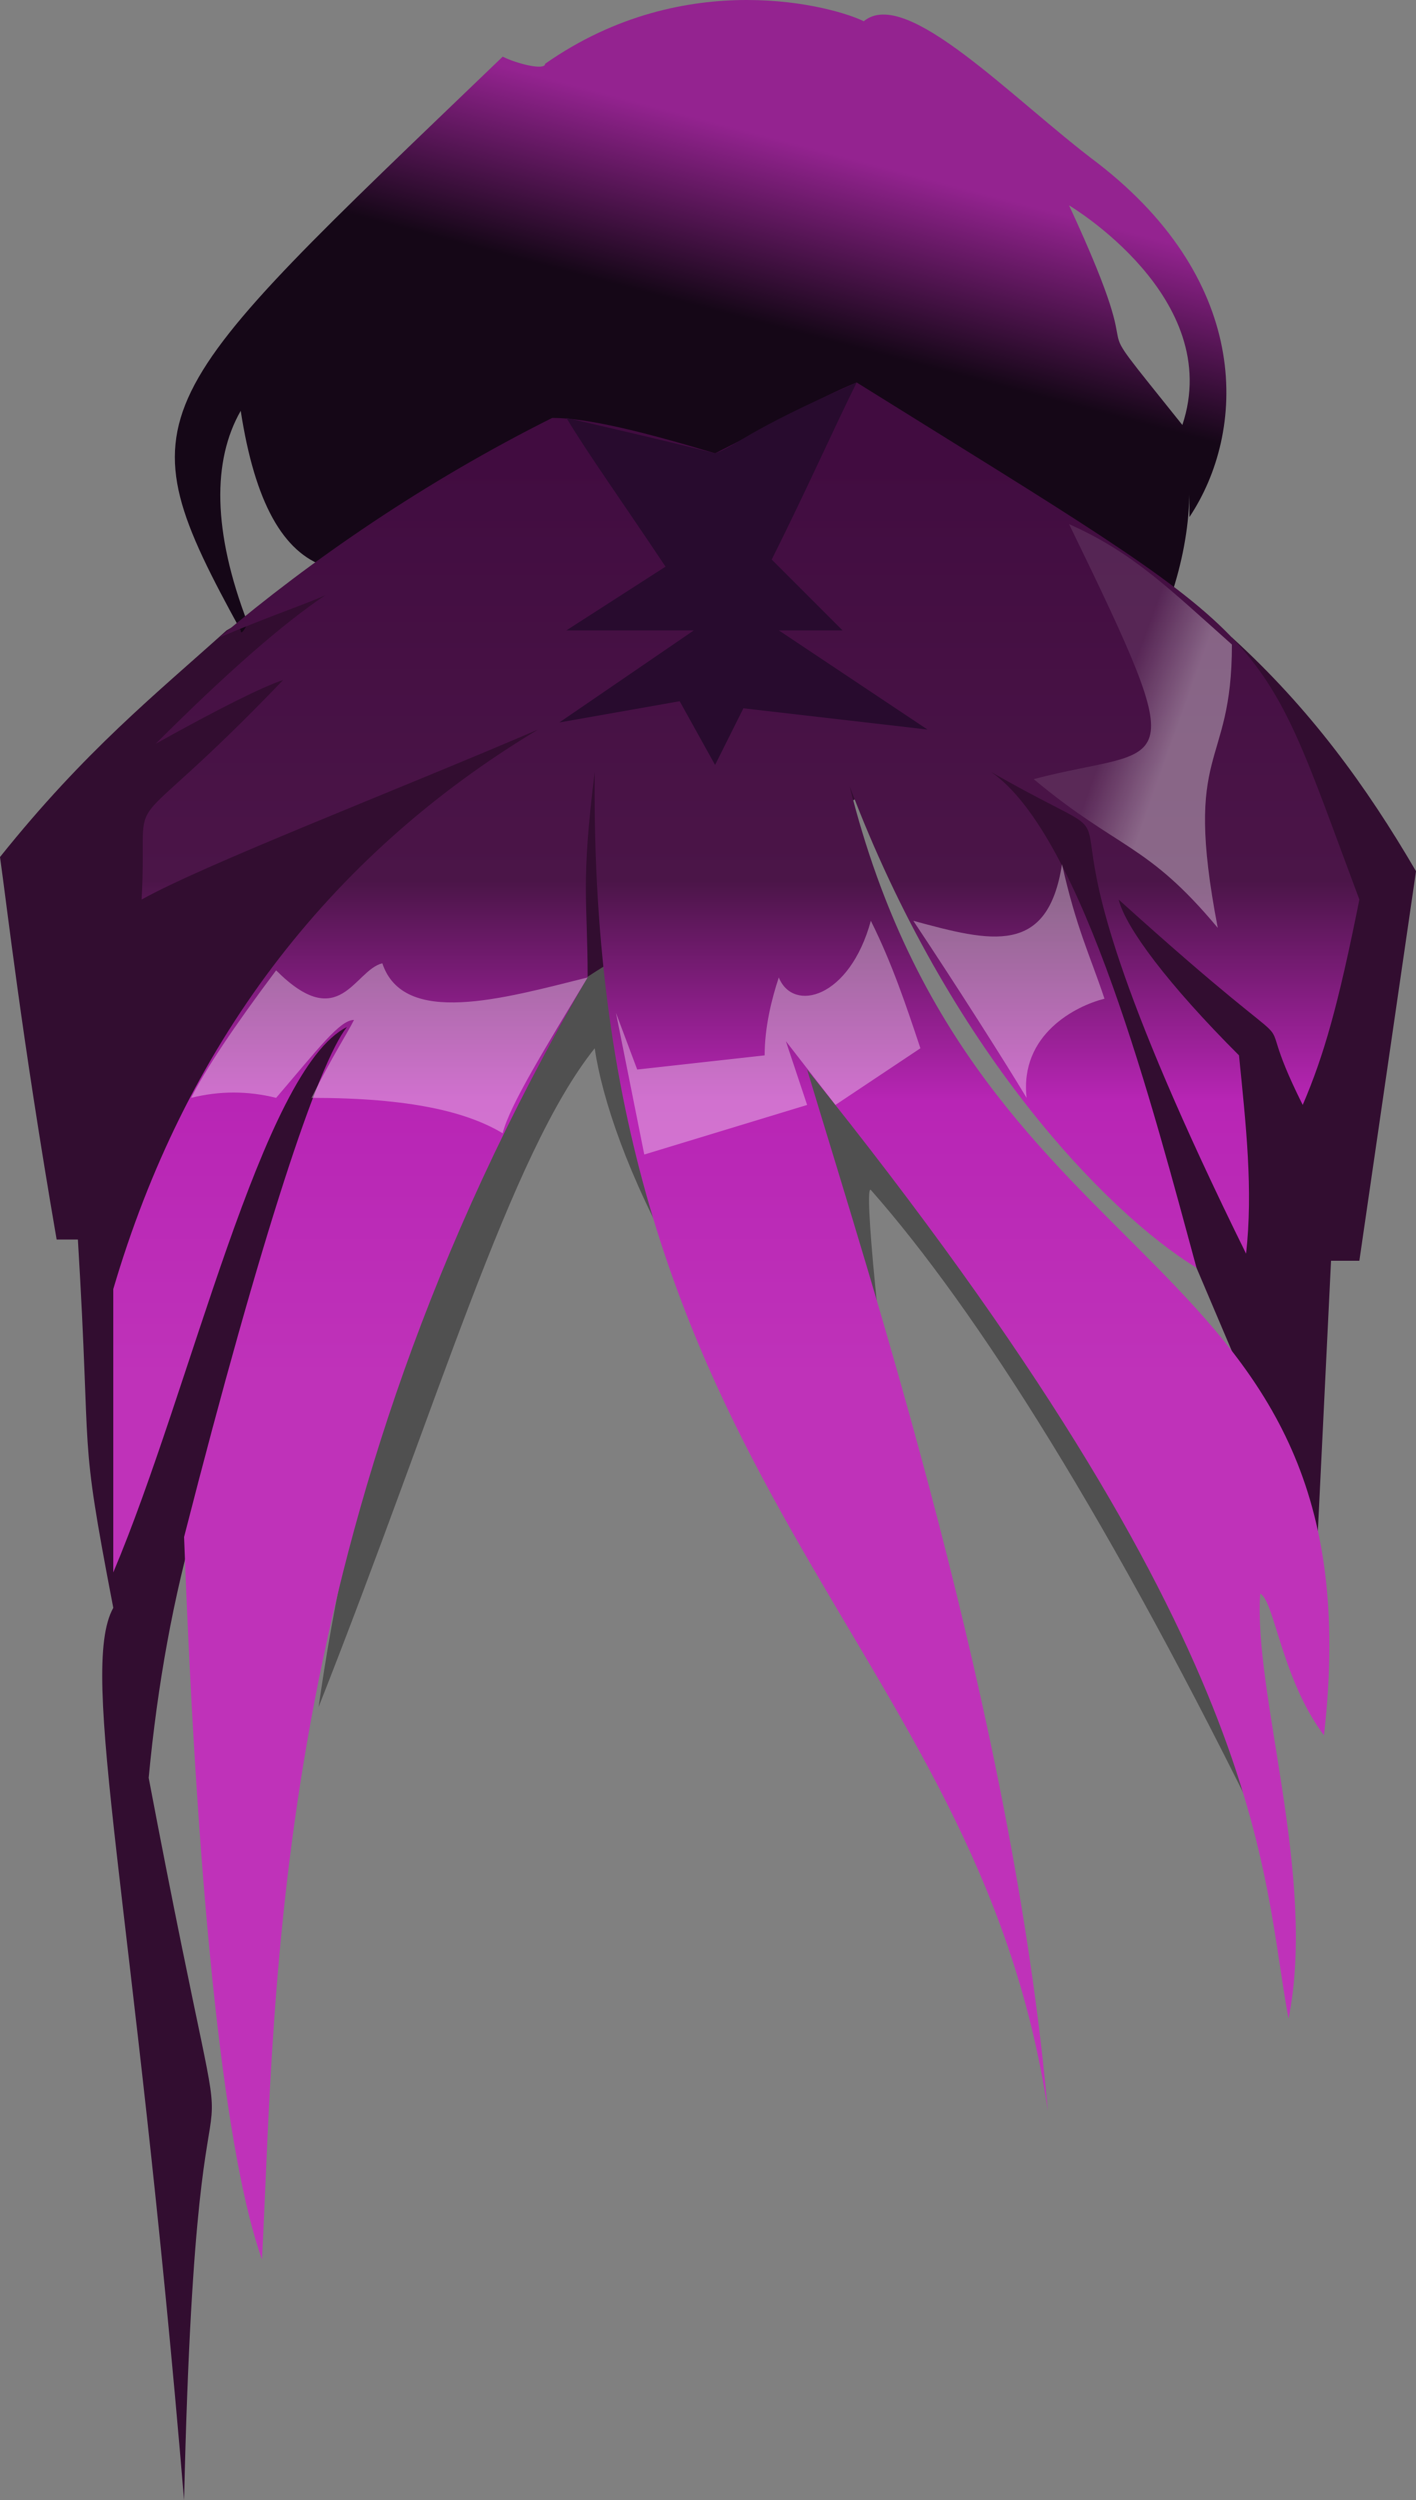 <?xml version="1.0" encoding="UTF-8" standalone="no"?>
<svg
   width="200"
   height="353"
   viewBox="0 0 200 353"
   version="1.1"
   id="svg33"
   sodipodi:docname="cb-layer-0703.svg"
   xmlns:inkscape="http://www.inkscape.org/namespaces/inkscape"
   xmlns:sodipodi="http://sodipodi.sourceforge.net/DTD/sodipodi-0.dtd"
   xmlns="http://www.w3.org/2000/svg"
   xmlns:svg="http://www.w3.org/2000/svg">
  <rect x="0" y="0" width="200" height="353" fill="#808080" stroke="none"/>
  <sodipodi:namedview
     id="namedview35"
     pagecolor="#ffffff"
     bordercolor="#666666"
     borderopacity="1.0"
     inkscape:pageshadow="2"
     inkscape:pageopacity="0.0"
     inkscape:pagecheckerboard="0" />
  <defs
     id="defs21">
    <linearGradient
       x1="119.33"
       y1="40.303"
       x2="106.663"
       y2="69.091"
       id="id-63895"
       gradientTransform="scale(1.29,0.775)"
       gradientUnits="userSpaceOnUse">
      <stop
         stop-color="#942390"
         offset="0%"
         id="stop2" />
      <stop
         stop-color="#150717"
         offset="100%"
         id="stop4" />
    </linearGradient>
    <linearGradient
       x1="127.614"
       y1="52.646"
       x2="127.614"
       y2="158.468"
       id="id-63896"
       gradientTransform="scale(0.815,1.227)"
       gradientUnits="userSpaceOnUse">
      <stop
         stop-color="#410C40"
         offset="0%"
         id="stop7" />
      <stop
         stop-color="#4B1548"
         offset="46%"
         id="stop9" />
      <stop
         stop-color="#B825B5"
         offset="70%"
         id="stop11" />
      <stop
         stop-color="#BF32B9"
         offset="100%"
         id="stop13" />
    </linearGradient>
    <linearGradient
       x1="235.077"
       y1="75.036"
       x2="226.288"
       y2="68.644"
       id="id-63897"
       gradientTransform="scale(0.701,1.427)"
       gradientUnits="userSpaceOnUse">
      <stop
         stop-color="#FFFEFF"
         offset="0%"
         stop-opacity="0.704"
         id="stop16" />
      <stop
         stop-color="#FEFCFD"
         offset="100%"
         stop-opacity="0.186"
         id="stop18" />
    </linearGradient>
  </defs>
  <g
     id="id-63898">
    <path
       d="m 45,241 c 17,-43 27,-78 39,-93 2,14 15,45 44,69 -4,-28 -6,-50 -5,-49 15,17 34,47 56,92 -9,-38 -31,-77 -66,-115 -8,-5 -19,-9 -28,-10 -26,34 -36,78 -40,106 z"
       fill="#000000"
       opacity="0.377"
       id="id-63899" />
    <path
       d="M 26,353 C 19,269 11,236 16,227 11,201 13,208 11,175 10,175 9,175 8,175 3,146 1,128 0,121 12,106 22,98 32,89 c 55,-32 86,-15 142,1 11,10 19,21 26,33 l -8,55 h -4 l -2,41 -17,-40 -41,-71 -42,28 c -39,24 -60,62 -65,115 15,79 7,14 5,102 z"
       fill="#320d30"
       id="id-63900" />
    <path
       d="M 46,80 C 40,78 36,71 34,58 c -4,7 -4,17 1,30 0,0 -1,2 -1,1 C 17,58 20,57 71,8 c 2,1 6,2 6,1 20,-14 41,-8 45,-6 6,-5 21,11 33,20 22,17 21,38 13,50 0,-7 0,-7 -1,-13 6,-18 -16,-31 -16,-31 13,28 0,11 16,31 2,9 1,18 -3,28 -46,2 -85,-1 -118,-8 z"
       fill="url(#id-63895)"
       id="id-63901"
       style="fill:url(#id-63895)" />
    <path
       d="m 20,127 c 1,-18 -4,-6 20,-31 -3,1 -9,4 -18,9 10,-10 18,-17 24,-21 -2,1 -8,3 -15,6 13,-11 29,-22 47,-31 5,0 13,2 23,5 8,-4 15,-8 20,-10 61,38 56,33 71,73 -3,15 -5,22 -8,29 -9,-18 5,-1 -26,-29 1,4 7,12 17,22 1,10 2,19 1,28 -38,-77 -8,-52 -36,-68 13,9 23,48 29,70 -13,-8 -35,-31 -49,-68 18,72 75,64 67,134 -6,-8 -7,-19 -9,-20 -1,14 8,40 4,60 -4,-21 -2,-52 -68,-134 9,30 29,91 34,147 -10,-67 -65,-88 -64,-189 -2,16 -1,18 -1,29 -45,77 -44,143 -46,181 -5,-14 -9,-48 -11,-102 11,-43 19,-67 23,-72 -12,6 -22,51 -33,77 0,-14 0,-27 0,-40 10,-34 30,-61 60,-79 -21,9 -47,19 -56,24 z"
       fill="url(#id-63896)"
       id="id-63902"
       style="fill:url(#id-63896)" />
    <path
       d="m 121,54 c -16,7 -17,9 -20,10 -4,-1 -8,-2 -21,-5 3,5 8,12 14,21 l -14,9 h 18 l -19,13 17,-3 5,9 4,-8 26,3 -21,-14 c 6,0 9,0 9,0 L 109,79 c 5,-10 9,-19 12,-25 z"
       fill="#280b2e"
       id="id-63903" />
    <path
       d="m 27,155 c 2,-4 6,-10 12,-18 9,9 11,0 15,-1 3,9 17,5 29,2 -6,10 -11,18 -12,22 -5,-3 -13,-5 -27,-5 3,-6 5,-9 6,-11 -2,0 -5,4 -11,11 -4,-1 -8,-1 -12,0 z"
       fill="#fefcfd"
       fill-opacity="0.704"
       opacity="0.504"
       id="id-63904" />
    <path
       d="m 91,163 23,-7 -3,-9 7,9 12,-8 c -2,-6 -4,-12 -7,-18 -3,11 -11,13 -13,8 -1,3 -2,7 -2,11 l -18,2 -3,-8 z"
       fill="#fefcfd"
       fill-opacity="0.704"
       opacity="0.504"
       id="id-63905" />
    <path
       d="m 129,130 c 6,9 13,20 16,25 -1,-9 7,-13 11,-14 -2,-6 -4,-10 -6,-19 -2,13 -10,11 -21,8 z"
       fill="#fefcfd"
       fill-opacity="0.704"
       opacity="0.504"
       id="id-63906" />
    <path
       d="m 172,131 c -10,-12 -14,-11 -26,-21 19,-5 23,1 5,-36 9,4 14,9 23,17 0,18 -7,14 -2,40 z"
       fill="url(#id-63897)"
       opacity="0.504"
       id="id-63907"
       style="fill:url(#id-63897)" />
  </g>
</svg>
